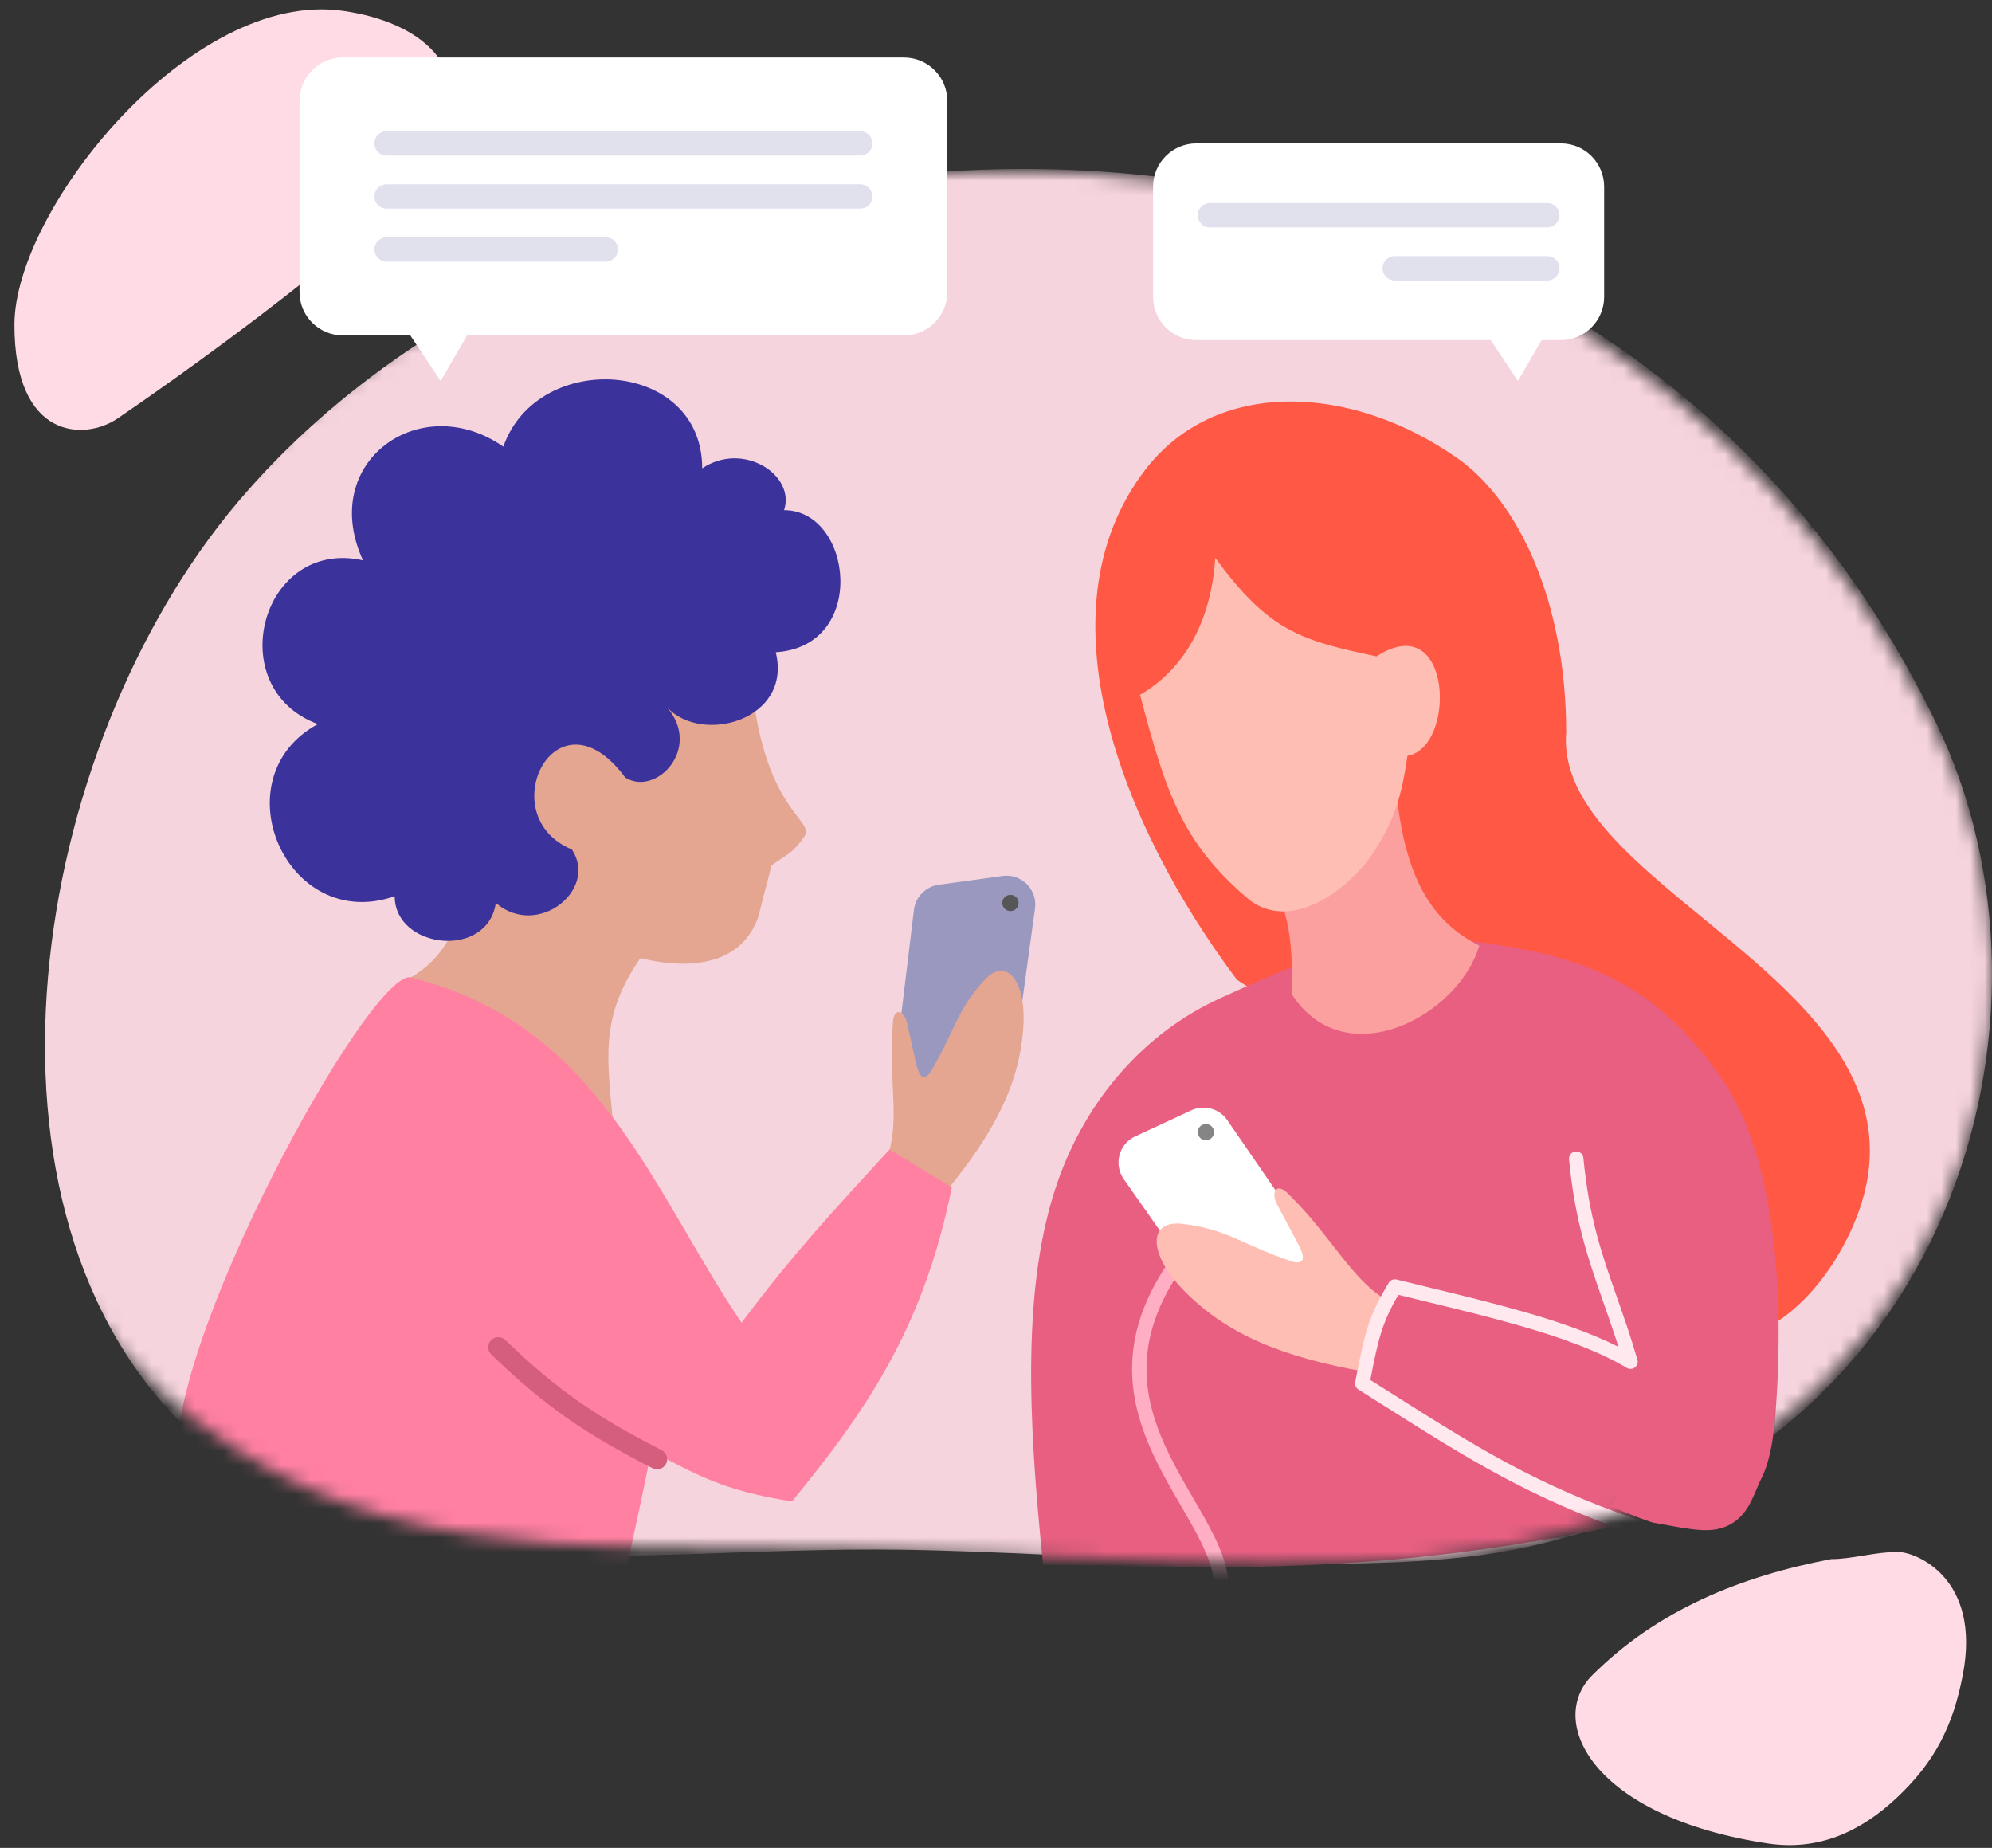 <svg width="138" height="128" viewBox="0 0 138 128" fill="none" xmlns="http://www.w3.org/2000/svg">
<rect x="0" y="0" width="138" height="128" fill="#333333" stroke="none"/>
<path d="M8.125 29C5.889 30.515 1 30.5 1 22.5C1 14.5 13.25 -0.75 23.75 0.75C29.245 1.535 32.743 4.639 30.875 9.625C29.008 14.611 10.361 27.485 8.125 29Z" fill="#FFDCE5"/>
<path d="M110.295 116.056C114.83 111.521 120.586 109.19 126.851 108C128.335 108 129.876 107.5 131.476 107.5C132.707 107.5 137.273 109.283 135.976 116.028C135.3 119.542 134.056 122.033 131.42 124.514C128.879 126.906 125.954 128.222 122.462 127.695C110.295 125.858 107.124 119.227 110.295 116.056Z" fill="#FFDCE5"/>
<path d="M114.53 105.477C113.303 105.088 111.812 104.418 111.131 104.182C111.131 104.003 111.591 104.411 111.663 104.247C111.8 103.94 112.022 103.699 112.171 103.402C112.424 102.895 112.937 102.413 113.303 101.981C113.62 101.607 113.943 101.233 114.267 100.866C114.911 100.139 115.802 99.533 116.562 98.939C117.257 98.394 117.871 97.752 118.576 97.223C119.59 96.463 121.011 95.844 122.287 96.335C122.881 96.563 122.84 96.227 122.913 96.75C123.105 98.148 122.748 100.952 122.104 102.24C121.46 103.528 121.239 104.701 120.065 105.477C118.962 106.205 117.683 106.01 116.454 105.815C115.811 105.713 115.171 105.572 114.53 105.477Z" fill="#E85F82"/>
<mask id="mask0" mask-type="alpha" maskUnits="userSpaceOnUse" x="0" y="11" width="138" height="98">
<path d="M133.971 50.157C108.733 0.375 42.999 3.278 14.75 35C-0.494 52.118 -5.884 81.218 11.25 96.5C24.501 108.318 38.455 107.073 58.719 107.349C72.359 107.535 91.948 109.449 103.175 107.349C135.36 101.329 144.183 70.299 133.971 50.157Z" fill="#F6D4DD"/>
</mask>
<g mask="url(#mask0)">
<path d="M134.167 50.157C110.155 0.375 43.375 3.028 16.5 34.75C1.997 51.868 -3.051 83.968 13.25 99.25C25.857 111.068 43.294 107.073 62.573 107.349C75.551 107.535 94.187 109.449 104.869 107.349C135.489 101.329 143.882 70.299 134.167 50.157Z" fill="#F6D4DD"/>
<path d="M63.315 63.029C63.424 62.128 64.126 61.413 65.025 61.288L69.447 60.675C70.76 60.493 71.883 61.615 71.703 62.929L70.118 74.459C69.967 75.558 68.952 76.323 67.854 76.167L63.764 75.583C62.687 75.43 61.93 74.443 62.061 73.363L63.315 63.029Z" fill="#9B98BF"/>
<path d="M70.423 62.921C70.217 63.154 69.861 63.176 69.627 62.97C69.394 62.764 69.372 62.407 69.579 62.174C69.785 61.941 70.141 61.919 70.374 62.125C70.608 62.331 70.629 62.688 70.423 62.921Z" fill="#565656"/>
<path d="M61.851 70.988C61.551 74.565 62.314 77.463 61.572 79.824L65.459 82.635C68.969 78.367 70.631 75.013 70.892 71.17C71.112 67.941 69.726 66.229 68.201 67.886C66.295 69.957 66.201 71.297 64.536 74.136C64.092 74.893 63.706 74.687 63.489 73.771L62.853 70.917C62.666 69.986 61.874 69.661 61.851 70.988Z" fill="#E4A591"/>
<path d="M55.709 57.972C56.577 56.756 52.757 56.293 52.004 46.568C42.742 45.526 35.217 48.016 33.017 59.651C31.802 64.397 30.76 66.365 28.386 67.755L42.511 78.174C42.048 73.312 41.527 70.475 44.363 66.365C48.126 67.292 51.425 66.655 52.525 63.529L53.451 59.94C54.446 59.217 54.84 59.188 55.709 57.972Z" fill="#E4A591"/>
<path d="M34.349 62.545C37.243 65.034 41.469 61.619 39.616 58.84C34.001 56.525 38.517 47.379 43.321 53.862C45.463 55.193 48.647 51.836 46.215 49C48.647 51.605 54.898 49.868 53.741 45.179C60.166 44.774 59.066 35.338 54.319 35.338C55.13 32.907 51.483 30.534 48.647 32.444C48.647 24.861 37.243 24.166 34.87 30.939C29.139 26.945 22.019 31.981 25.145 38.812C18.083 37.249 15.304 47.668 22.019 50.157C15.188 53.862 19.819 64.687 27.344 62.082C27.344 65.729 33.77 66.481 34.349 62.545Z" fill="#3B339B"/>
<path d="M12.294 100.518C12.294 91.372 26.198 66.274 28.618 67.755C41.5 71 45.125 82.375 51.375 91.625C54.938 86.875 57.375 84.25 61.625 79.625L65.938 82.25C63.938 92.25 59.75 98 54.875 104C50 103.25 48.25 102.125 45.125 100.518C44.085 105.627 43.782 106.755 42.742 111.864C31.512 111.864 22.25 107.696 12.294 100.518Z" fill="#FF80A1"/>
<path fill-rule="evenodd" clip-rule="evenodd" d="M34.02 92.833C34.288 92.555 34.732 92.548 35.009 92.817C38.656 96.35 41.375 98.164 45.84 100.454C46.184 100.63 46.32 101.052 46.144 101.396C45.967 101.74 45.545 101.876 45.201 101.7C40.636 99.358 37.798 97.468 34.035 93.823C33.758 93.554 33.751 93.111 34.02 92.833Z" fill="#D55E7D"/>
<path d="M79.326 32.56C71.863 42.333 77.706 57.219 85.694 67.871L122.857 91.72C124.709 90.562 126.531 88.635 127.951 85.815C136.518 68.797 107.575 62.198 108.501 50.736C108.501 41.706 105.213 34.728 100.976 31.749C93.566 26.54 84.189 26.192 79.326 32.56Z" fill="#FF5845"/>
<path d="M106.185 65.902C96.808 63.934 92.781 65.38 84.536 69.144C79.21 71.575 75.274 76.206 73.306 81.763C70.774 88.913 71.222 98.319 72.264 108.391C91.945 108.97 102.249 108.391 122.394 103.297C123.783 94.035 123.824 81.3 119.268 74.701C115.91 69.839 112.115 67.147 106.185 65.902Z" fill="#E85F82"/>
<path d="M89.514 68.912C89.514 66.516 89.514 64.571 88.762 62.487L96.692 54.441C97.213 59.998 98.718 63.645 102.481 65.497C101.092 70.302 93.277 74.585 89.514 68.912Z" fill="#FBA09E"/>
<path d="M86.388 62.198C81.873 58.319 80.773 54.904 78.979 48.131C81.873 46.453 83.899 43.269 84.189 38.638C87.894 43.732 90.151 44.369 95.361 45.468C100.629 42.053 100.918 51.778 97.503 52.357C97.096 55.16 96.634 56.641 95.361 58.724C93.589 61.624 89.332 64.726 86.388 62.198Z" fill="#FFBEB4"/>
<path fill-rule="evenodd" clip-rule="evenodd" d="M82.544 86.156C82.76 86.328 82.796 86.642 82.624 86.859C80.332 89.741 79.486 92.294 79.43 94.584C79.374 96.884 80.113 98.977 81.094 100.94C81.585 101.922 82.131 102.862 82.665 103.779L82.672 103.792C83.199 104.699 83.716 105.589 84.135 106.452C84.971 108.173 85.478 109.911 84.812 111.62C84.711 111.877 84.421 112.005 84.164 111.904C83.907 111.804 83.78 111.514 83.88 111.257C84.387 109.956 84.044 108.553 83.235 106.888C82.834 106.062 82.334 105.201 81.8 104.282L81.798 104.278C81.268 103.366 80.706 102.401 80.2 101.387C79.185 99.356 78.369 97.093 78.43 94.56C78.492 92.016 79.437 89.258 81.842 86.236C82.014 86.02 82.328 85.984 82.544 86.156Z" fill="#FFAEC3"/>
<path d="M77.851 81.677C77.135 80.657 77.516 79.239 78.647 78.714L82.535 76.911C83.42 76.501 84.472 76.789 85.025 77.593L90.888 86.124C91.522 87.047 91.275 88.311 90.339 88.927L86.9 91.193C85.996 91.787 84.784 91.556 84.162 90.671L77.851 81.677Z" fill="white"/>
<path d="M84.105 78.423C84.105 78.734 83.852 78.986 83.541 78.986C83.229 78.986 82.977 78.734 82.977 78.423C82.977 78.111 83.229 77.859 83.541 77.859C83.852 77.859 84.105 78.111 84.105 78.423Z" fill="#858585"/>
<path d="M89.381 82.834C92.169 85.582 93.595 88.523 95.885 89.95L94.664 95.036C88.728 93.995 84.971 92.398 82.026 89.404C79.552 86.887 79.484 84.486 81.924 84.775C84.97 85.136 86 86.178 89.394 87.346C90.299 87.657 90.472 87.213 90.001 86.3L88.501 83.487C87.996 82.584 88.42 81.752 89.381 82.834Z" fill="#FFBEB4"/>
<path fill-rule="evenodd" clip-rule="evenodd" d="M109.148 79.76C109.423 79.734 109.667 79.936 109.693 80.211C110.089 84.362 110.963 86.855 111.99 89.782C112.452 91.098 112.945 92.502 113.438 94.184C113.496 94.381 113.427 94.594 113.264 94.72C113.101 94.846 112.878 94.859 112.701 94.753C110.733 93.573 108.093 92.632 105.223 91.81C103.176 91.223 101.038 90.704 98.966 90.201C98.259 90.03 97.56 89.86 96.875 89.69C96.309 90.665 95.968 91.414 95.7 92.255C95.42 93.133 95.217 94.12 94.933 95.589C95.446 95.912 95.945 96.228 96.433 96.537C102.192 100.18 106.422 102.856 113.41 105.255C113.671 105.345 113.81 105.629 113.721 105.891C113.631 106.152 113.347 106.291 113.085 106.201C105.982 103.763 101.661 101.028 95.905 97.386C95.323 97.018 94.726 96.64 94.111 96.253C93.936 96.143 93.847 95.937 93.886 95.735C94.203 94.093 94.425 92.962 94.747 91.951C95.073 90.928 95.497 90.038 96.206 88.858C96.319 88.669 96.542 88.576 96.756 88.63C97.542 88.826 98.354 89.023 99.181 89.224C101.26 89.729 103.43 90.256 105.498 90.848C107.906 91.538 110.213 92.326 112.121 93.293C111.771 92.188 111.419 91.184 111.079 90.215C110.034 87.233 109.105 84.581 108.698 80.306C108.672 80.031 108.873 79.787 109.148 79.76Z" fill="#FFE8EE"/>
</g>
<path fill-rule="evenodd" clip-rule="evenodd" d="M23.75 3.983C22.093 3.983 20.75 5.326 20.75 6.983V20.233C20.75 21.89 22.093 23.233 23.75 23.233H28.425L30.527 26.391L32.358 23.233H62.625C64.282 23.233 65.625 21.89 65.625 20.233V6.983C65.625 5.326 64.282 3.983 62.625 3.983H23.75Z" fill="white"/>
<path fill-rule="evenodd" clip-rule="evenodd" d="M82.881 9.933C81.224 9.933 79.881 11.276 79.881 12.933V20.559C79.881 22.216 81.224 23.559 82.881 23.559H103.274L105.159 26.391L106.8 23.559H108.131C109.788 23.559 111.131 22.216 111.131 20.559V12.933C111.131 11.276 109.788 9.933 108.131 9.933H82.881Z" fill="white"/>
<path fill-rule="evenodd" clip-rule="evenodd" d="M25.938 9.933C25.938 9.468 26.314 9.091 26.779 9.091H59.596C60.061 9.091 60.438 9.468 60.438 9.933C60.438 10.398 60.061 10.774 59.596 10.774H26.779C26.314 10.774 25.938 10.398 25.938 9.933ZM25.938 13.608C25.938 13.143 26.314 12.766 26.779 12.766H59.596C60.061 12.766 60.438 13.143 60.438 13.608C60.438 14.072 60.061 14.449 59.596 14.449H26.779C26.314 14.449 25.938 14.072 25.938 13.608ZM26.779 16.441C26.314 16.441 25.938 16.818 25.938 17.283C25.938 17.748 26.314 18.124 26.779 18.124H41.971C42.436 18.124 42.812 17.748 42.812 17.283C42.812 16.818 42.436 16.441 41.971 16.441H26.779Z" fill="#E1E0ED"/>
<path fill-rule="evenodd" clip-rule="evenodd" d="M83.817 14.067C83.352 14.067 82.975 14.444 82.975 14.909C82.975 15.373 83.352 15.75 83.817 15.75H107.196C107.661 15.75 108.037 15.373 108.037 14.909C108.037 14.444 107.661 14.067 107.196 14.067H83.817ZM96.62 17.742C96.155 17.742 95.779 18.119 95.779 18.584C95.779 19.049 96.155 19.425 96.62 19.425H107.196C107.661 19.425 108.037 19.049 108.037 18.584C108.037 18.119 107.661 17.742 107.196 17.742H96.62Z" fill="#E1E0ED"/>
</svg>
